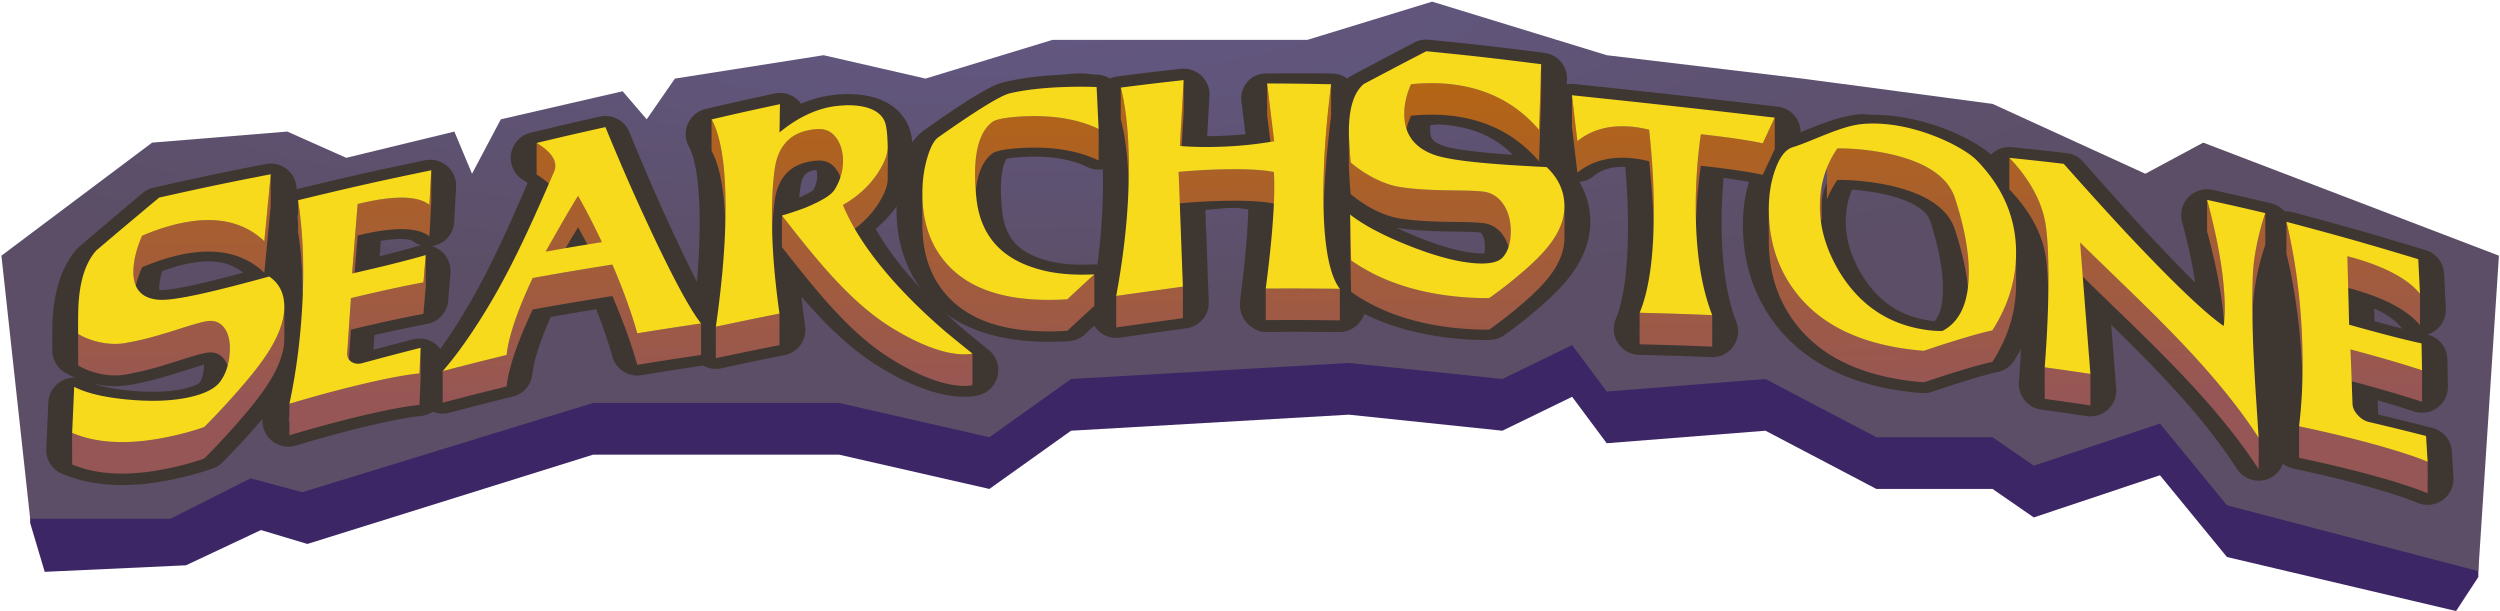 <svg width="1186" height="290" viewBox="0 0 1186 290" xmlns="http://www.w3.org/2000/svg"><title>searchstone</title><defs><radialGradient cx="40.855%" cy="0%" fx="40.855%" fy="0%" r="53.142%" id="a"><stop stop-color="#635884" offset="0%"/><stop stop-color="#5B4E66" offset="100%"/></radialGradient><linearGradient x1="48.366%" y1="-15.293%" x2="50.583%" y2="77.867%" id="b"><stop stop-color="#BD6901" offset="0%"/><stop stop-color="#965656" offset="100%"/></linearGradient></defs><g fill="none" fill-rule="evenodd"><path fill="#3D2666" d="M136.281 86.951l-64.126 5.252-57.842 53.625v102.287l6.9 23.162 67.005-3.1 35.574-16.721 22.034 6.594 135.49-42.346h116.803l71.245 16.251 38.74-27.627 131.758-7.609 72.855 7.61 33.1-16.092 16.408 22.031 75.306-5.94 52.63 27.627h55.104l19.56 13.51 59.852-20.01 31.79 38.787 108.689 25.63 10.561-16.141V140.31l-130.512-48.108-27.473 14.757-72.467-33.14-90.251-12.001-92.79-11.095-82.826-25.405-59.177 18.132H499.288L439.056 61.82 390.71 50.724 320.175 61.82 306.79 81.143l-11.41-13.316-57.796 13.316-13.66 25.817-8.374-20.009-51.3 12.456z"/><path fill="url(#a)" d="M136.281 62.413l-64.126 5.252L.672 121.29l13.64 124.802h66.539l38.03-19.174 24.49 6.594 137.945-42.346h116.803l71.245 16.252 38.74-27.627 131.758-7.61 72.855 7.61 33.1-16.092 16.408 22.031 75.306-5.94 52.63 27.628h55.104l19.56 13.509 59.852-20.01 31.79 38.787 119.25 31.252 9.767-149.666-140.279-53.625-27.473 14.757-72.467-33.14-90.251-12-92.79-11.096L679.399.781 620.22 18.913H499.288l-60.232 18.368-48.346-11.095-70.535 11.095-13.386 19.324-11.41-13.316-57.796 13.316-13.66 25.817-8.374-20.009-51.3 12.456z"/><g fill="#3E3731"><path d="M54.613 183.2c2.21 0 4.39-.172 6.48-.514 10.211-1.66 19.924-4.76 27.728-7.25 2.89-.923 5.673-1.811 7.969-2.452.002.336-.005.71-.027 1.124-.17 3.192-.894 5.725-2.156 7.528-.217.19-1.543 1.25-5.511 2.322-4.673 1.26-10.253 1.901-16.58 1.901-2.953 0-6.116-.14-9.406-.417-9.145-.765-15.039-2.115-18.799-3.423 3.419.768 6.92 1.18 10.302 1.18m22.369-54.586a87.422 87.422 0 0 1 7.082-2.327c5.408-1.511 10.38-2.277 14.779-2.277 6.684.003 12.114 1.76 16.529 5.364-12.954 3.477-31.733 8.23-38.65 8.23a8.03 8.03 0 0 1-.501-.012 7.856 7.856 0 0 1-.639-.066c-.042-.41-.064-.994-.017-1.787.125-2.164.6-4.549 1.417-7.125m51.464-51.04c-.786 0-1.577.074-2.36.23-21.5 4.207-31.958 6.413-53.293 11.245a12.28 12.28 0 0 0-5.182 2.569 3383.253 3383.253 0 0 0-29.942 25.367c-.437.373-.847.778-1.226 1.207-6.736 7.636-10.591 18.723-11.453 32.95-.192 3.153-.25 8.112-.182 15.162a12.263 12.263 0 0 0 5.906 10.37 40.83 40.83 0 0 0 4.887 2.517 12.287 12.287 0 0 0-6.542 1.637 12.271 12.271 0 0 0-6.124 10.08l-.978 22.005a12.269 12.269 0 0 0 7.443 11.83c8.374 3.57 17.959 5.383 28.494 5.383 10.184 0 21.617-1.702 33.984-5.062a133.46 133.46 0 0 0 9.047-2.802 12.267 12.267 0 0 0 4.705-2.979 394.675 394.675 0 0 0 10.223-10.757c7.826-8.623 13.56-15.471 17.551-20.965 8.708-11.82 13.207-22.43 13.703-32.373.55-10.976-3.627-20.224-11.778-26.133a12.247 12.247 0 0 0 2.274-6.024l3.065-32.022a12.26 12.26 0 0 0-3.978-10.257 12.28 12.28 0 0 0-8.244-3.177m0 12.269c-1.225 12.806-1.837 19.21-3.065 32.02-6.969-6.717-15.817-10.12-26.536-10.123-5.53 0-11.559.906-18.086 2.731-4.317 1.208-8.772 2.8-13.36 4.783-2.445 5.678-3.813 10.944-4.093 15.775-.533 9.224 3.576 14.232 12.092 14.801.41.03.852.042 1.324.042 8.091 0 25.136-4.027 51.022-11.152 5.078 3.491 7.453 8.784 7.102 15.854-.371 7.407-4.158 15.979-11.38 25.779-3.745 5.155-9.305 11.773-16.684 19.905a382.047 382.047 0 0 1-9.904 10.421 122.06 122.06 0 0 1-8.222 2.545c-11.308 3.072-21.566 4.633-30.762 4.633-8.875 0-16.765-1.453-23.67-4.4l.977-22.006c6.176 3.205 15.127 5.232 26.885 6.218 3.634.305 7.111.46 10.43.46 7.4 0 14.001-.766 19.782-2.327 5.94-1.605 10.041-3.9 12.21-6.907 2.72-3.782 4.219-8.527 4.516-14.142.243-4.605-.51-8.34-2.284-11.032-1.648-2.495-4.015-3.781-6.94-3.781-.692 0-1.417.074-2.17.218-8.257 1.593-23.077 7.909-38.51 10.42a27.967 27.967 0 0 1-4.507.352c-6.665 0-13.273-2.164-17.529-4.745-.064-6.716-.01-11.484.162-14.3.695-11.482 3.5-20.016 8.409-25.582a3443.277 3443.277 0 0 1 29.851-25.29c21.107-4.778 31.696-7.014 52.94-11.17"/><path d="M180.658 114.275c3.54-.594 6.65-.893 9.297-.893 4.275 0 5.638.797 5.653.805a12.155 12.155 0 0 0 4.29 2.223c-.636.08-1.27.213-1.893.397-4.98 1.463-10.845 3.023-17.924 4.766l.577-7.298zM204.1 75.787c-.835 0-1.675.084-2.507.258-25.667 5.347-38.155 8.174-63.627 14.392a12.268 12.268 0 0 0-9.217 13.805c2.13 13.687 2.792 29.128 1.972 45.89-.808 16.453-2.807 32.245-5.945 46.939a12.27 12.27 0 0 0 12.01 14.828c1.182 0 2.373-.17 3.535-.518 14.746-4.432 28.373-8.034 40.506-10.708 10.27-2.265 15.86-3.04 18.74-3.293a12.273 12.273 0 0 0 11.198-11.697l.216-5.065.31-7.202a12.272 12.272 0 0 0-12.27-12.794c-1.021 0-2.05.128-3.062.388a1598.434 1598.434 0 0 0-18.813 4.932l.467-6.952c9.184-2.142 17.558-3.916 24.986-5.292a12.271 12.271 0 0 0 9.995-11.03l1.105-13.057a12.262 12.262 0 0 0-4.47-10.536 12.306 12.306 0 0 0-4.42-2.302 12.42 12.42 0 0 0 3.456-.974c4.206-1.875 6.964-5.982 7.21-10.58l.886-16.507c.204-3.801-1.37-7.484-4.263-9.965a12.277 12.277 0 0 0-7.998-2.96zm0 12.27c-.354 6.6-.53 9.903-.887 16.506-2.838-2.284-7.261-3.45-13.258-3.45-5.577 0-12.517 1.006-20.814 3.057-1.049 13.285-1.575 19.928-2.626 33.215 14.106-3.222 25.768-6.11 34.95-8.807l-1.105 13.057c-9.275 1.717-20.746 4.186-34.392 7.523l-1.773 26.363c-.084 1.794.606 3.163 2.065 4.106a5.52 5.52 0 0 0 3.062.895c.651 0 1.336-.1 2.056-.304a1650.194 1650.194 0 0 1 27.643-7.327c-.208 4.908-.314 7.361-.525 12.266-4.543.398-11.318 1.551-20.316 3.534-11.954 2.638-25.758 6.242-41.396 10.939 3.296-15.437 5.359-31.732 6.201-48.897.87-17.726.157-33.854-2.105-48.378 25.213-6.154 37.86-9.016 63.22-14.299z"/><path d="M287.221 55.03c-.89 0-1.792.099-2.69.3-13.23 2.964-19.676 4.468-32.856 7.658a12.274 12.274 0 0 0-9.238 10.016 12.262 12.262 0 0 0 5.714 12.367c.911.56 1.606 1.046 2.132 1.448-9.97 23.127-20.429 46.853-34.522 68.583-5.145 8.034-10.194 14.924-15.046 20.539a12.258 12.258 0 0 0-1.123 14.516 12.28 12.28 0 0 0 13.549 5.364c12.096-3.19 18.012-4.701 30.143-7.697a12.273 12.273 0 0 0 9.26-10.606c.49-4.566 2.44-12.862 8.694-27.143a1411.947 1411.947 0 0 1 21.617-3.7c3.104 7.903 5.67 15.446 7.657 22.515a12.281 12.281 0 0 0 11.812 8.957c.658 0 1.326-.054 1.997-.165 12.067-1.975 17.97-2.895 30.072-4.682a12.268 12.268 0 0 0 7.846-19.738c-2.917-3.693-10.24-15.228-26.517-51.014-5.331-11.658-11.095-25.065-17.136-39.876a12.282 12.282 0 0 0-11.365-7.642m-28.375 71.805c10.67-1.891 16.011-2.8 26.7-4.537-3.877-8.266-7.646-15.647-11.313-22.142-2.45 3.862-7.566 12.732-15.387 26.68m28.37-59.534c6.17 15.125 11.952 28.57 17.328 40.323 12.92 28.402 22.34 46.305 28.056 53.539-12.116 1.789-18.17 2.73-30.266 4.711-2.876-10.24-6.822-21.203-11.824-32.863-15.137 2.42-22.698 3.705-37.796 6.429-7.288 15.608-11.426 27.887-12.377 36.772-12.143 3-18.211 4.55-30.33 7.747 5.245-6.071 10.601-13.366 16.058-21.886 15.151-23.36 26.148-48.69 37.118-74.165.14-.58.226-1.208.25-1.882.133-3.698-2.829-7.418-8.865-11.116 13.047-3.158 19.577-4.68 32.649-7.61"/><path d="M379.136 93.745a87.84 87.84 0 0 1 .621-5.151c.916-5.995 3.254-7.457 7.497-7.98.3.84.44 1.89.413 3.134-.047 2.21-.656 4.326-1.86 6.45-.616.472-2.416 1.682-6.671 3.547m-9.113-49.663c-.862 0-1.732.091-2.591.278-13.138 2.834-19.547 4.272-32.658 7.327a12.28 12.28 0 0 0-8.433 6.97 12.261 12.261 0 0 0 .481 10.923c2.198 3.965 5.766 14.948 4.975 43.957-.378 13.915-1.846 29.88-4.361 47.453a12.268 12.268 0 0 0 12.153 14.007c.865 0 1.734-.091 2.596-.278 12.052-2.603 17.944-3.828 30.013-6.242 6.383-1.276 10.66-7.305 9.75-13.746-.678-4.8-1.258-9.484-1.74-14.043 10.553 12.318 22.26 24.091 35.736 32.574 15.535 9.778 29.903 14.948 41.548 14.948.884 0 1.766-.032 2.62-.09 1.732-.12 3.23-.366 4.583-.751a12.274 12.274 0 0 0 8.658-9.342 12.26 12.26 0 0 0-4.3-11.99c-4.24-3.432-8.454-6.89-12.524-10.276-9.466-8.203-17.835-16.482-24.87-24.611-6.803-7.864-12.228-15.42-16.208-22.56 4.587-3.853 8.457-8.242 11.566-13.13 4.403-6.925 6.495-13.11 6.395-18.907-.165-9.314-1.137-14.744-3.343-18.626-3.35-6.125-10.913-13.288-27.955-13.288h-.15c-.098 0-.197-.02-.295-.017-1.805.047-3.671.16-5.547.354-5.43.56-10.813 1.972-16.12 4.232a12.29 12.29 0 0 0-9.98-5.126m0 12.27c-.132 5.43-.198 8.143-.333 13.574 9.13-7.536 18.351-11.771 27.695-12.735 1.596-.167 3.133-.283 4.607-.283h.123c9.005 0 14.754 2.351 17.234 7.003 1.073 1.797 1.667 6.08 1.785 12.866.059 3.337-1.47 7.376-4.48 12.107-3.955 6.22-9.537 11.478-16.776 15.665 4.454 10.911 11.937 22.422 22.496 34.63 7.522 8.691 16.257 17.319 26.207 25.934 4.178 3.477 8.426 6.961 12.745 10.458-.503.145-1.193.25-2.062.309-.575.042-1.164.061-1.77.061-8.878 0-21.07-4.289-35.004-13.061-20.21-12.723-36.64-34.265-51.558-53.282 4.214-1.27 7.937-2.53 11.171-3.78 7.709-3.196 12.33-6.07 13.865-8.682 2.554-4.172 3.878-8.542 3.976-13.128.083-3.916-.707-7.322-2.365-10.218-1.658-2.898-3.83-4.654-6.517-5.26-.649-.197-1.476-.293-2.476-.293-.685 0-1.456.045-2.306.138-10.7 1.168-16.978 7.38-18.66 18.364-.762 4.969-1.189 10.855-1.356 17.569-.383 15.334.78 32.709 3.526 52.14-12.084 2.415-18.125 3.671-30.2 6.28 2.6-18.158 4.089-34.442 4.482-48.858.668-24.469-1.513-41.223-6.508-50.233 12.979-3.026 19.469-4.483 32.46-7.286"/><path d="M512.549 34.824h-.003c-3.627 0-7.333.55-11.014.726-9.643.461-18.422 1.81-25.39 3.467-2.686.638-8.97 2.25-38.232 23.134-.044.03-.086.118-.128.15-4.132 3.03-7.128 7.94-9.427 15.39-1.9 6.154-2.922 12.838-3.043 19.841-.316 18.58 5.292 33.868 16.675 45.42 12.55 12.742 31.214 19.206 55.469 19.206 3.099 0 6.345-.103 9.648-.31a12.292 12.292 0 0 0 7.608-3.273c5.12-4.772 7.679-7.15 12.79-11.888a12.263 12.263 0 0 0 2.96-13.756 12.284 12.284 0 0 0-11.922-7.49 105.2 105.2 0 0 1-5.12.13c-6.657 0-12.48-.716-17.302-2.13-13.345-3.773-19.52-10.914-20.758-23.909-.388-3.972-.56-7.55-.516-10.661.11-7.828 1.542-11.904 2.689-13.543 1.144-.238 3.48-.606 7.745-.849 1.871-.105 3.72-.16 5.496-.16 9.877 0 18.312 1.657 25.073 4.92a12.282 12.282 0 0 0 12.114-.81 12.262 12.262 0 0 0 5.493-10.818l-.95-20.035c-.302-6.37-5.435-11.908-11.812-12.141-2.687-.101-5.427-.611-8.143-.611m-.003 13.191c2.586 0 5.15.047 7.694.14.378 8.016.567 12.024.95 20.04-8.418-4.066-18.555-6.144-30.416-6.144-2.016 0-4.079.059-6.193.179-7.53.43-12.166 1.347-13.907 2.682-5.233 4.017-7.94 11.957-8.109 23.782-.051 3.575.138 7.575.573 12.001 1.718 18.058 11.544 29.438 29.524 34.52 6.012 1.762 12.934 2.626 20.758 2.626 1.86 0 3.767-.05 5.727-.148-5.118 4.749-7.681 7.131-12.811 11.911-3.055.192-6.017.29-8.88.29-20.736 0-36.384-5.05-46.72-15.54-9.044-9.182-13.405-21.42-13.148-36.598.101-5.914.948-11.396 2.5-16.419 1.442-4.672 3.087-7.714 4.958-9.086 18.578-13.26 29.928-20.114 33.938-21.068 5.749-1.367 13.516-2.459 23.133-2.918 3.516-.166 6.991-.25 10.43-.25"/><path d="M561.511 32.584a12.2 12.2 0 0 0-1.368.076c-12.057 1.35-17.946 2.054-29.994 3.592a12.268 12.268 0 0 0-8.604 5.281 12.244 12.244 0 0 0-1.734 9.938c2.372 9.246 3.526 21.775 3.43 37.24-.11 17.56-2.057 36.773-5.785 57.11a12.265 12.265 0 0 0 3.234 10.723 12.293 12.293 0 0 0 10.601 3.63c9.25-1.338 16.805-2.388 22.661-3.203 3.637-.505 6.626-.92 8.969-1.259 6.215-.895 10.753-6.333 10.517-12.602-.66-17.623-1.053-28.712-1.603-43.552 4.496-.24 8.845-.935 13.008-.935h.874c2.463 0 4.604.589 6.463.662-.268 10.834-1.574 25.566-3.9 43.349-.459 3.511.624 7.562 2.972 10.217 2.33 2.64 5.682 4.662 9.204 4.662h.069c4.87 0 8.892-.105 12.656-.105 6.677 0 12.718.105 22.29.105h.158c4.626 0 8.865-2.91 10.955-7.042 2.116-4.179 1.667-9.351-1.157-13.088-1.23-1.63-5.253-9.17-5.358-36.893-.057-14.52 1.151-32.09 3.59-52.145a12.304 12.304 0 0 0-2.917-9.54c-2.274-2.621-5.553-3.846-9.023-3.917-12.28-.248-18.275-.064-30.551-.064h-.052c-3.504 0-6.844 1.176-9.174 3.794-2.343 2.63-3.44 5.977-3.016 9.474.771 6.343 1.322 10.787 1.906 15.579-5.557.577-11.24.856-16.993.913-.384.005-.764-.015-1.145-.012l1.076-19.02a12.275 12.275 0 0 0-3.821-9.606 12.288 12.288 0 0 0-8.438-3.362m0 12.269c-.71 12.593-1.066 18.89-1.78 31.484 3.948.324 8.096.484 12.438.484.594 0 1.19-.003 1.792-.01 10.486-.103 20.663-1.009 30.522-2.734-1.35-11.051-2.026-16.575-3.367-27.624 12.141.051 18.212.127 30.353.373-2.503 20.585-3.738 38.465-3.679 53.635.086 22.645 2.692 37.351 7.839 44.16-9.172-.118-15.356-.17-22.448-.17-3.786 0-7.828.016-12.725.043 2.726-20.845 4.069-37.124 4.054-48.836-.005-2.674-.071-5.506-.194-7.403-4.187-.885-10.387-1.901-18.6-1.901h-.925c-7.937 0-16.49.996-25.662 1.828.81 21.937 1.218 33.177 2.04 55.114-6.114.881-16.656 2.434-31.636 4.599 3.887-21.206 5.871-40.878 5.987-59.173.103-16.62-1.176-30.047-3.816-40.333 11.925-1.522 17.885-2.201 29.807-3.536"/><path d="M702.985 120.249c-.506 0-1.034-.017-1.587-.047-7.15-.402-16.463-2.853-27.68-7.282-4.045-1.595-7.74-3.198-11.08-4.8 9.835 1.49 19.68 1.624 27.604 1.735 4.764.064 9.266.127 11.989.486.142.017.378.049.882.868.844 1.372 1.286 3.274 1.32 5.651.02 1.563-.117 2.643-.274 3.355-.327.02-.717.034-1.174.034m-24.35-60.888h.336c1.176 0 2.357-.368 3.511-.312 14.533.69 26.104 5.273 35.227 14.39-12.877-.857-27.921-2.33-33.47-4.435-4.821-1.83-5.752-3.74-5.78-7.263-.007-.89.052-2.38.175-2.38m-1.994-40.58c-1.972 0-3.922.475-5.682 1.393a2653.164 2653.164 0 0 0-29.744 15.714c-.734.393-1.429.861-2.07 1.396-7.824 6.525-11.588 17.17-11.51 32.547.017 3.139.297 8.144.855 15.302a12.27 12.27 0 0 0 4.216 8.328 69.742 69.742 0 0 0 4.762 3.747 12.266 12.266 0 0 0-9.25 12.163l.486 21.93a12.261 12.261 0 0 0 5.193 9.749c16.918 11.932 38.292 18.683 63.532 20.064a123.077 123.077 0 0 0 9.35.16 12.272 12.272 0 0 0 6.874-2.29c3.64-2.6 7.06-5.187 10.167-7.687 7.787-6.314 13.492-11.548 17.475-16.03 8.87-9.777 13.322-20.124 13.148-30.668-.167-10.294-4.42-19.66-12.299-27.087a12.294 12.294 0 0 0-2.143-1.62 12.267 12.267 0 0 0 2.389-6.888l1-31.366c.2-6.319-4.436-11.754-10.71-12.559-22.013-2.822-32.774-4.046-54.823-6.237a11.86 11.86 0 0 0-1.216-.062m0 12.27c21.797 2.166 32.693 3.405 54.477 6.197-.398 12.547-.599 18.818-1.002 31.365-11.672-13.773-27.33-21.28-47.05-22.214a86.935 86.935 0 0 0-4.094-.096 93.87 93.87 0 0 0-9.583.5c-2.175 4.933-3.246 9.8-3.207 14.596.074 9.147 4.688 15.559 13.698 18.977 7.839 2.974 25.91 4.665 53.839 6.058 5.515 5.202 8.332 11.334 8.447 18.367.12 7.366-3.219 14.789-10.048 22.317-3.539 3.98-8.865 8.839-16 14.625a214.102 214.102 0 0 1-9.608 7.265 111.216 111.216 0 0 1-8.408-.142c-22.804-1.249-41.878-7.084-57.122-17.837l-.49-21.929c6.737 5.3 16.304 10.333 28.715 15.23 12.414 4.903 22.922 7.64 31.504 8.123.794.044 1.552.066 2.277.066 4.855 0 8.207-.999 9.987-3.018 2.574-2.915 3.814-7.227 3.738-12.806-.062-4.574-1.098-8.594-3.134-11.906-2.347-3.818-5.68-6.078-9.744-6.613-8.477-1.114-24.329.13-39.605-2.223-8.873-1.367-17.772-6.834-23.496-11.774-.53-6.814-.804-11.618-.818-14.41-.06-11.376 2.31-19.074 7.1-23.064A2637.04 2637.04 0 0 1 676.64 31.05"/><path d="M745.728 39.811a12.291 12.291 0 0 0-8.737 3.65 12.258 12.258 0 0 0-3.455 10.052l2.586 21.952a12.269 12.269 0 0 0 7.603 9.94 12.278 12.278 0 0 0 12.377-1.892c3.565-2.922 7.985-4.343 13.508-4.343.467 0 .946.012 1.432.032.646 7.592 1.041 14.833 1.183 21.618.49 23.208-1.434 40.215-5.716 50.553a12.272 12.272 0 0 0 11.053 16.958c13.754.328 20.465.547 34.195 1.123a12.285 12.285 0 0 0 10.498-5.116 12.27 12.27 0 0 0 1.466-11.58c-4.204-10.828-6.534-24.902-6.927-41.836-.206-8.897.086-17.778.867-26.533 9.454 1.279 13.982 2.218 15.74 2.633a12.283 12.283 0 0 0 13.953-6.76l5.723-12.291a12.261 12.261 0 0 0-.41-11.15 12.288 12.288 0 0 0-9.28-6.206 7254.262 7254.262 0 0 0-96.38-10.737 12.447 12.447 0 0 0-1.279-.067m0 12.27c32.106 3.356 64.16 6.929 96.215 10.72-2.284 4.907-3.429 7.364-5.72 12.281-5.174-1.222-14.943-2.753-29.33-4.38-1.896 13.265-2.692 26.768-2.373 40.505.428 18.425 3.001 33.749 7.753 45.988-13.754-.576-20.64-.802-34.42-1.128 4.971-12.002 7.176-30.491 6.648-55.505-.208-9.935-.925-20.592-2.146-31.97a51.048 51.048 0 0 0-8.14-1.465 48.733 48.733 0 0 0-4.605-.226c-8.42 0-15.517 2.39-21.296 7.126-1.036-8.78-1.552-13.17-2.586-21.947"/><path d="M883.093 130.084c-4.777-8.107-7.21-15.837-7.441-23.623-.182-6.1.808-11.545 3.008-16.484 2.981.206 6.007.55 9.047 1.028 15.974 2.518 25.932 7.496 28.044 14.019 3.612 11.164 5.604 21.043 5.913 29.364.236 6.318-.324 14.121-3.904 17.971a49 49 0 0 1-3.62-.485c-13.383-2.253-23.538-9.381-31.047-21.79m5.542-75.63h-.002c-2.26 0-4.501-.452-6.663-.238-8.346.822-17.354 4.242-25.303 7.508-3.703 1.521-7.205 2.817-9.916 3.661-7.095 2.174-12.507 8.152-16.046 17.886-2.8 7.697-4.088 16.352-3.833 25.791.479 17.707 6.039 33.261 16.524 46.264 12.672 15.712 31.57 25.696 56.177 29.696 3.9.633 7.964 1.119 12.08 1.45a12.315 12.315 0 0 0 4.906-.604c21.06-7.081 28.65-8.88 30.937-9.324 3.3-.64 6.196-2.606 8.005-5.438 9.376-14.668 13.799-30.468 13.14-46.963-.731-18.41-8.113-34.458-21.938-48.8-8.549-8.964-33.523-20.89-58.068-20.89m31.794 110.31c.364 0 .722-.005 1.073-.017 8.895-4.682 13.025-14.924 12.433-30.814-.35-9.403-2.507-20.34-6.502-32.685-3.662-11.312-16.272-19.434-37.813-22.83-5.97-.942-11.81-1.88-17.526-1.88h-.43c-5.845 9.816-8.612 18.75-8.286 29.819.293 9.835 3.343 19.903 9.17 29.78 9.44 15.635 22.656 24.875 39.551 27.72 3.112.522 5.89.907 8.33.907m-31.796-99.16c21.264 0 43.188 11.36 49.227 17.692 11.723 12.161 17.904 25.998 18.513 41.337.558 13.996-3.16 27.261-11.22 39.869-4.97.964-15.768 4.107-32.51 9.739-3.817-.31-7.518-.756-11.1-1.337-21.377-3.475-37.688-11.779-48.587-25.292-8.82-10.939-13.405-23.941-13.81-38.914-.214-7.933.82-15.037 3.101-21.306 2.161-5.95 4.88-9.428 8.15-10.431 9.21-2.861 22.686-10.1 32.78-11.094 1.804-.179 3.629-.262 5.456-.262"/><path d="M953.227 69.75c-4.641 0-8.936 2.63-11.016 6.859a12.262 12.262 0 0 0 2.117 13.859c8.472 8.914 13.256 17.971 14.213 26.923.374 3.491.604 6.512.73 9.508.614 14.853.108 33.124-1.503 54.307-.494 6.463 4.13 12.195 10.557 13.084 8.663 1.2 12.892 1.81 21.534 3.111.609.09 1.22.135 1.83.135a12.265 12.265 0 0 0 12.24-13.223c-.942-12.044-1.66-21.201-2.361-30.236 21.863 21.387 43.696 43.619 59.614 68.33a12.281 12.281 0 0 0 22.58-7.407c-.218-3.458-.444-6.923-.67-10.39-1.412-21.691-2.873-44.121-2.073-65.7.197-5.337 1.154-11.481 2.846-18.258a114.18 114.18 0 0 1 2.446-8.324 12.27 12.27 0 0 0-8.801-15.841c-11.156-2.65-16.613-3.902-27.808-6.385a12.286 12.286 0 0 0-11.54 3.504 12.262 12.262 0 0 0-2.971 11.678c2.826 10.445 4.914 20.084 6.242 28.82-6.802-6.722-14.815-15.025-24.002-24.882-8.727-9.47-18.287-20.109-29.183-32.476a12.29 12.29 0 0 0-7.79-4.08 1572.741 1572.741 0 0 0-25.971-2.852 12.814 12.814 0 0 0-1.26-.064m.005 12.27a1529.04 1529.04 0 0 1 25.8 2.831c10.623 12.06 20.429 22.982 29.414 32.733 21.62 23.194 37.14 38.28 46.46 44.794.525-3.86.653-8.424.387-13.702-.668-13.24-3.428-28.785-8.25-46.595a1534.624 1534.624 0 0 1 27.628 6.344 126.306 126.306 0 0 0-2.72 9.258c-1.867 7.491-2.967 14.447-3.203 20.773-.95 25.647 1.15 51.616 2.758 77.312-22.494-34.918-55.538-64.334-84.717-93.318 1.952 25.125 2.932 37.688 4.897 62.817a1561.71 1561.71 0 0 0-21.677-3.128c1.665-21.846 2.164-40.426 1.53-55.748-.16-3.8-.464-7.27-.79-10.303-1.216-11.366-6.928-22.928-17.517-34.069"/><path d="M1126.468 152.393l-.147-6.046c7.183 3.276 10.604 6.372 12.185 8.32.361.445.749.86 1.16 1.24a716.443 716.443 0 0 1-13.198-3.514m-41.793-52.096c-3.158 0-6.24 1.217-8.56 3.474a12.258 12.258 0 0 0-3.387 11.634c3.651 15.338 5.967 31.685 6.888 48.584.891 16.424.508 31.505-1.142 44.831-.78 6.326 3.413 12.195 9.653 13.51 14.577 3.07 28.032 6.398 39.994 9.887 10.179 2.969 15.807 5.077 18.734 6.323a12.29 12.29 0 0 0 11.886-1.264 12.275 12.275 0 0 0 5.179-10.767l-.368-6.07-.379-6.253a12.274 12.274 0 0 0-9.223-11.15c-10.417-2.65-15.773-3.975-25.736-6.357l-.248-6.792a535.428 535.428 0 0 1 17.227 5.297 12.279 12.279 0 0 0 11.124-1.793 12.26 12.26 0 0 0 4.978-10.1l-.05-2.62-.198-10.218a12.268 12.268 0 0 0-9.592-11.734 12.267 12.267 0 0 0 8.845-12.399l-.145-2.896-.68-13.594a12.268 12.268 0 0 0-8.683-11.123c-25.176-7.665-37.528-11.196-62.945-17.993a12.303 12.303 0 0 0-3.172-.417m-.003 12.269c25.107 6.716 37.62 10.29 62.54 17.878l.827 16.49c-5.965-7.338-17.408-13.418-34.424-17.92.322 13.1.481 19.65.8 32.747 13.966 3.96 25.41 6.984 34.356 8.93.1 5.133.15 7.7.248 12.835-9.14-2.996-20.444-6.355-33.933-9.96.38 10.461.572 15.692.953 26.153.1 1.801.943 3.558 2.52 5.28 1.573 1.718 3.322 2.803 5.24 3.24a1538.53 1538.53 0 0 1 27.118 6.688c.3 4.93.447 7.394.747 12.323-4.526-1.923-11.223-4.22-20.103-6.809-11.802-3.445-25.424-6.856-40.9-10.114 1.752-14.149 2.15-29.814 1.214-47.003-.965-17.75-3.374-34.676-7.203-50.758"/></g><path d="M945.149 171.706c2.703-4.193 4.918-8.457 6.646-12.8a65.257 65.257 0 0 0 3.577-12.37v-.005a64.506 64.506 0 0 0 1.058-11.7v-14.95c0 3.96-.352 7.862-1.059 11.705v.004a65.257 65.257 0 0 1-3.577 12.364v.003c-1.728 4.34-3.943 8.607-6.646 12.8-4.974.964-15.759 4.078-32.51 9.665v14.953c16.752-5.59 27.538-8.7 32.51-9.668v-.001zM806.883 78.617c14.388 1.622 24.157 3.134 29.35 4.339V68.005c-5.193-1.205-14.962-2.719-29.35-4.34v.001a243.537 243.537 0 0 0-2.43 34.48v14.95c0-11.667.814-23.17 2.43-34.479zM866.69 94.58a46.122 46.122 0 0 1 4.717-8.863v-14.95a46.175 46.175 0 0 0-4.718 8.862v.003l.001-.003V94.58zm0 .001v-14.95 14.95zm-262.365 1.987c-4.172-.86-10.311-1.34-18.46-1.34-.355 0-.714.002-1.077.005-7.935.02-16.488.437-25.66 1.27V81.55l.597-.053V69.253c.729-12.492 1.083-18.74 1.79-31.256v14.95c-.654 11.574-1.006 17.788-1.631 28.536 8.886-.787 17.188-1.182 24.904-1.204.363-.002.722-.002 1.078-.002 8.148 0 14.287.478 18.46 1.34v.004c.11 1.884.176 4.162.176 6.813v14.95c0-2.65-.066-4.93-.177-6.816zM367.778 93.59c.344-1.872.83-3.596 1.458-5.174V73.466c-.629 1.578-1.115 3.305-1.46 5.18v.004c-.055.305-.106.615-.155.927-.752 4.932-1.194 10.785-1.348 17.45-.052 1.928-.077 3.888-.077 5.88v14.954c0-1.995.025-3.955.077-5.884.154-6.662.596-12.514 1.348-17.446.049-.317.1-.626.157-.935v-.005zm2.062-21.508l.19-7.715V49.417l-.332 13.481v9.487c-.162.352-.316.712-.462 1.08v14.953a20.415 20.415 0 0 1 2.08-3.958V69.51c-.546.8-1.038 1.658-1.476 2.573zm21.23-10.588v14.95c2.674.616 4.862 2.346 6.52 5.24 1.554 2.728 2.35 5.91 2.35 9.547v-14.95c0-3.637-.796-6.82-2.35-9.548-1.658-2.893-3.846-4.626-6.52-5.24-.65-.18-1.471-.277-2.463-.277-.693 0-1.471.047-2.333.145-6.773.724-11.775 3.465-14.958 8.147v14.953c3.183-4.682 8.185-7.425 14.958-8.146.862-.101 1.64-.148 2.333-.148.992 0 1.812.098 2.463.278V61.495zm29.847 25.57c.142-.769.213-1.506.213-2.214v-14.95c0 .706-.071 1.447-.214 2.218v.002c-.204 1.113-.557 2.29-1.05 3.532v14.951c.494-1.244.847-2.422 1.051-3.536v-.002zm44.257-21.463c.604-1.513 1.31-2.868 2.121-4.062.977-1.439 2.105-2.644 3.384-3.618 1.746-1.337 6.365-2.235 13.902-2.675 2.097-.115 4.142-.174 6.139-.174 11.888 0 22.04 2.059 30.46 6.093v14.95c-8.42-4.033-18.572-6.092-30.46-6.092-1.997 0-4.042.059-6.14.177-7.536.436-12.155 1.337-13.901 2.672-1.28.974-2.406 2.18-3.383 3.616-.81 1.195-1.518 2.55-2.121 4.063-.732 1.843-1.312 3.919-1.737 6.233V71.834c.425-2.313 1.004-4.391 1.736-6.231zM240.339 183.343c.126-1.159.305-2.377.54-3.654v-.006c1.01-5.476 3.028-12.016 6.052-19.614 1.635-4.106 3.563-8.52 5.785-13.24v-14.951c-2.222 4.72-4.15 9.135-5.786 13.24-3.025 7.6-5.043 14.141-6.052 19.62v.007a49.215 49.215 0 0 0-.54 3.65c-12.155 2.96-18.21 4.516-30.322 7.674v14.95c12.112-3.155 18.167-4.713 30.323-7.672v-.004zm45.197-57.048v-11.427c-3.867-8.198-7.647-15.517-11.293-21.963v14.953c3.154 5.573 6.407 11.804 9.731 18.688a1527.083 1527.083 0 0 0-22.907 3.851c6.577-11.598 10.963-19.1 13.176-22.541v-14.95c-2.454 3.812-7.581 12.624-15.405 26.478v11.405c-1.913.338-3.939.698-6.122 1.088v14.953c15.095-2.697 22.654-3.968 37.793-6.38V125.5c-1.751.278-3.4.542-4.973.795zM167.03 141.3v-11.55c1.038-13.192 1.569-19.769 2.63-32.963v-.003c8.29-2.037 15.222-3.038 20.797-3.038 5.997 0 10.42 1.16 13.26 3.433v14.95c-2.84-2.272-7.263-3.43-13.26-3.43-5.575 0-12.507.999-20.797 3.038-.964 11.986-1.49 18.51-2.357 29.497 13.296-3.21 24.49-5.599 33.564-7.275v14.951c-9.26 1.71-20.731 4.167-34.39 7.477v-14.954l.553-.133zm-70.15 61.29c3.536-3.574 6.85-7.016 9.9-10.346 7.383-8.068 12.952-14.644 16.687-19.75a98.802 98.802 0 0 0 2.406-3.381c2.886-4.247 5.073-8.244 6.571-12.003.935-2.345 1.598-4.593 1.996-6.75v-.005a26.376 26.376 0 0 0 .444-4.778v14.951c0 .44-.012.886-.034 1.337a26.322 26.322 0 0 1-.41 3.435v.005c-.397 2.159-1.06 4.412-1.996 6.757-1.498 3.758-3.685 7.757-6.57 12.002a98.86 98.86 0 0 1-2.407 3.383c-3.735 5.106-9.304 11.682-16.686 19.748-3.05 3.332-6.365 6.772-9.9 10.344a126.254 126.254 0 0 1-8.222 2.546c-11.309 3.042-21.564 4.59-30.758 4.59-8.88 0-16.772-1.442-23.678-4.372v-14.951c6.906 2.927 14.798 4.37 23.678 4.37 9.194 0 19.45-1.546 30.758-4.59 2.784-.766 5.524-1.6 8.22-2.543zm31.56-119.922v14.95c-1.215 12.694-1.834 19.05-3.05 31.763V114.43c1.216-12.713 1.835-19.071 3.05-31.762zm-3.05 31.761v14.951c-6.968-6.65-15.816-10.031-26.538-10.031-5.53 0-11.556.898-18.084 2.711-4.331 1.183-8.774 2.783-13.37 4.734v-14.951c4.596-1.95 9.039-3.55 13.37-4.736 6.528-1.81 12.554-2.711 18.084-2.709 10.722 0 19.57 3.379 26.539 10.031zm-57.993-2.586v14.95c-.265.616-.52 1.225-.759 1.829v-14.954c.239-.603.494-1.212.76-1.825zm-.76 1.825v14.951c-1.309 3.288-2.232 6.424-2.782 9.413V123.08c.55-2.987 1.473-6.122 2.782-9.41zm-2.782 9.411v14.95a37.432 37.432 0 0 0-.548 4.437c-.029.523-.044 1.033-.044 1.529v-14.95c0-.497.015-1.007.044-1.53.089-1.44.27-2.92.548-4.436zm-26.759 35.342v14.951c-.02-1.94-.03-3.72-.03-5.334v-14.951c0 1.612.01 3.39.03 5.334zm71.962 6.874v14.951c0-3.815-.768-6.959-2.32-9.305-1.64-2.475-3.998-3.751-6.91-3.751-.703 0-1.435.073-2.196.22-8.266 1.58-23.074 7.848-38.523 10.326a28.295 28.295 0 0 1-4.53.356c-6.645 0-13.237-2.15-17.482-4.719v-14.95c4.245 2.568 10.837 4.718 17.482 4.718 1.515 0 3.035-.113 4.53-.358 15.45-2.476 30.257-8.746 38.523-10.323.761-.15 1.493-.224 2.195-.224 2.913 0 5.27 1.279 6.91 3.752 1.553 2.348 2.321 5.49 2.321 9.307zm95.544-84.512v14.95l-.884 16.397V97.18l.884-16.396zm-60.755 48.05v14.95c0-12.116-.82-23.406-2.456-33.845V94.99c1.636 10.438 2.456 21.728 2.456 33.845zm58.125-7.828v14.95c-.442 5.198-.663 7.784-1.105 12.957V133.96c.442-5.173.663-7.76 1.105-12.954zm-35.495 20.429v14.95l-1.768 26.173v-14.951l1.768-26.172zm-1.768 26.172v14.95a6.342 6.342 0 0 0-.007.302v-14.953c0-.098.002-.199.007-.3zm34.832-2.609v14.951c-.221 4.868-.332 7.3-.53 12.166v-14.951c.198-4.866.309-7.3.53-12.166zm-.53 12.166v14.95c-4.554.395-11.317 1.536-20.312 3.51-11.957 2.63-25.77 6.202-41.396 10.87v-14.951c15.626-4.67 29.44-8.243 41.396-10.873 8.995-1.973 15.758-3.111 20.311-3.506zm64.428-98.524v14.95c0-3.602-2.961-7.206-8.867-10.808V67.828c5.906 3.605 8.867 7.207 8.867 10.812zm69.151 74.806v14.951c-12.112 1.777-18.167 2.72-30.257 4.67v-14.951c12.09-1.95 18.145-2.893 30.257-4.67zm-30.257 4.67v14.95c-2.873-10.146-6.829-21.041-11.824-32.615V125.5c4.995 11.572 8.951 22.466 11.824 32.615zm161.105-86.282v14.95c-.525 2.87-.817 6.101-.871 9.698-.003.349-.005.702-.005 1.06V82.59c0-.358.002-.712.005-1.06.054-3.595.346-6.827.871-9.695zm-43.573 3.818v14.951c-.746 1.872-1.817 3.892-3.202 6.054-.209.326-.422.65-.64.971v-14.95c.218-.322.431-.646.64-.975 1.385-2.161 2.456-4.178 3.202-6.05zm-3.843 7.024v14.951c-3.912 5.76-9.29 10.647-16.156 14.57V97.246c6.866-3.924 12.244-8.812 16.156-14.569zM344.2 98.348v14.95c0-19.885-2.223-33.793-6.636-41.696V56.65c4.413 7.901 6.636 21.812 6.636 41.697zm174.948 31.798v14.951a3311.266 3311.266 0 0 0-12.819 11.837v-14.95c5.128-4.758 7.691-7.124 12.819-11.838zm-12.819 11.837v14.95c-3.043.19-5.992.285-8.843.285-20.74 0-36.406-5.005-46.742-15.429-8.8-8.858-13.162-20.568-13.162-35.033v-14.95c0 14.462 4.361 26.174 13.162 35.03 10.336 10.426 26.001 15.43 46.742 15.43 2.851 0 5.8-.094 8.843-.283zm-136.541 6.795v14.95c-12.09 2.39-18.123 3.64-30.19 6.226v-14.951c12.067-2.586 18.1-3.835 30.19-6.225zm91.543 18.96v14.95c-.508.156-1.194.266-2.078.33-.567.039-1.151.059-1.748.059-8.865 0-21.072-4.263-35.006-12.969-20.223-12.624-36.644-34.019-51.562-52.89v-14.954c14.918 18.874 31.34 40.266 51.562 52.894 13.934 8.706 26.14 12.968 35.006 12.968.597 0 1.181-.02 1.748-.06.884-.065 1.57-.173 2.078-.328zm143.15-100.72V81.97c-1.348-10.98-2.011-16.46-3.36-27.42V39.596c1.349 10.959 2.012 16.44 3.36 27.421zm-68.95 12.647v14.951c0-15.608-1.284-28.306-3.83-38.117V41.55c2.546 9.807 3.83 22.508 3.83 38.116zm95.936-39.695v14.95c-2.434 19.91-3.672 37.281-3.672 52.07V92.037c0-14.79 1.238-32.157 3.672-52.067zm4.155 97.059v14.95c-9.371-.114-15.619-.164-22.914-.164-3.647 0-7.557.013-12.25.035v-14.954c4.693-.022 8.603-.031 12.25-.031 7.295 0 13.543.046 22.914.164zm-74.46-1.052v14.95c-6.1.88-16.642 2.28-31.626 4.43v-14.954c14.984-2.147 25.527-3.55 31.627-4.426zm108.23-96.03V54.9c-.24.537-.466 1.074-.68 1.61V41.556c.214-.537.44-1.072.68-1.61zm-.68 1.61v14.95a36.315 36.315 0 0 0-1.997 6.854V48.407a36.293 36.293 0 0 1 1.997-6.85zm-1.997 6.851v14.95a31.698 31.698 0 0 0-.528 5.743V54.15c0-1.907.175-3.82.528-5.742zm64.406-17.951v14.95l-.994 31.127V61.583l.994-31.126zm-.994 31.125v14.951c-11.692-13.655-27.34-21.107-47.054-22.05a89.438 89.438 0 0 0-3.988-.088c-3.17 0-6.4.167-9.693.506V39.947a93.312 93.312 0 0 1 13.68-.417c19.715.945 35.363 8.397 47.055 22.052zm-89.4 15.453v14.951c-.53-6.75-.796-11.527-.818-14.29V62.745c.022 2.76.288 7.54.818 14.29zm75.987 32.687v14.95c0-.137 0-.279-.003-.419-.066-4.537-1.105-8.527-3.138-11.815-2.343-3.79-5.68-6.026-9.747-6.554-8.465-1.116-24.311.133-39.605-2.213-8.863-1.36-17.77-6.773-23.494-11.683V77.035c5.724 4.91 14.631 10.326 23.494 11.682 15.294 2.346 31.14 1.097 39.605 2.216 4.067.525 7.404 2.76 9.747 6.554 2.033 3.288 3.072 7.276 3.138 11.813.003.142.003.282.003.422zm-75.744 13.805v14.95c-.177-8.7-.287-13.041-.486-21.742v-14.951c.199 8.7.31 13.042.486 21.743zm101.205-25.668v14.95c0 1.427-.13 2.852-.393 4.28v-14.95c.262-1.431.393-2.857.393-4.28zm-.394 4.28v14.95a26.666 26.666 0 0 1-1.471 5.052v-14.95a26.666 26.666 0 0 0 1.47-5.053zm-1.472 5.051v14.951c-.891 2.236-2.1 4.48-3.63 6.73v-14.95c1.53-2.253 2.739-4.495 3.63-6.73zm-3.63 6.73v14.951c-1.291 1.905-2.814 3.811-4.562 5.728-3.537 3.967-8.863 8.789-16.002 14.533a211.015 211.015 0 0 1-9.614 7.212V141.39a207.446 207.446 0 0 0 9.614-7.212c7.139-5.742 12.465-10.564 16.002-14.531 1.748-1.917 3.27-3.826 4.562-5.728zM706.5 141.391v14.951a120.634 120.634 0 0 1-8.398-.152c-22.809-1.227-41.882-7.038-57.132-17.712v-14.95c15.25 10.673 34.323 16.482 57.132 17.708a118.11 118.11 0 0 0 8.398.155zm75.852-79.83v14.95a53.45 53.45 0 0 0-8.133-1.445 48.55 48.55 0 0 0-4.595-.223c-8.43 0-15.522 2.368-21.308 7.062V66.95c5.786-4.691 12.878-7.06 21.308-7.06 1.488 0 3.02.075 4.595.222 2.696.265 5.415.746 8.133 1.447zm-34.036 5.392v14.95c-1.039-8.7-1.547-13.063-2.586-21.764V45.188c1.039 8.7 1.547 13.064 2.586 21.765zm93.621-11.135v14.95c-2.276 4.869-3.426 7.323-5.702 12.188v-14.95l5.702-12.188zm29.726 14.576v14.95l-.255.374V70.767c.083-.125.17-.25.255-.373zm-7.483 17.992v14.951a51.817 51.817 0 0 0-.832 9.396V97.779c0-3.246.277-6.377.832-9.393zm-79.607 11.939v14.95c0-2.279-.025-4.62-.076-7.024-.2-9.862-.929-20.428-2.144-31.738V61.56c1.215 11.312 1.945 21.875 2.144 31.74.051 2.402.076 4.743.076 7.025zm149.424 28.921v14.951c0-.92-.017-1.862-.052-2.824-.353-9.34-2.52-20.19-6.52-32.442-3.646-11.223-16.266-18.827-37.793-22.204-5.984-.922-11.841-1.381-17.57-1.381h-.398V70.395c.133-.003.265-.003.398-.003 5.729 0 11.586.462 17.57 1.382 21.527 3.376 34.147 10.983 37.793 22.207 4 12.251 6.167 23.102 6.52 32.439.035.964.052 1.906.052 2.826zm37.81 3.168v14.95c0-4.74-.089-9.23-.268-13.466a147.546 147.546 0 0 0-.796-10.237c-1.215-11.287-6.917-22.751-17.504-33.82V74.887c10.587 11.07 16.289 22.533 17.504 33.823.332 3.001.641 6.444.796 10.235.18 4.235.268 8.725.268 13.469zm102.856-31.31v14.95a132.99 132.99 0 0 0-2.718 9.185 128.714 128.714 0 0 0-1.729 7.933v-14.954a129.04 129.04 0 0 1 1.729-7.93 132.59 132.59 0 0 1 2.718-9.185zm-4.447 17.115v14.951c-.82 4.466-1.321 8.704-1.476 12.696a355.112 355.112 0 0 0-.238 13.248v-14.953c0-4.425.073-8.841.238-13.248.155-3.99.656-8.23 1.476-12.694zm-14.78 27.843v14.95c0-1.585-.045-3.25-.133-4.998-.686-13.152-3.448-28.584-8.266-46.249V94.812c4.818 17.667 7.58 33.099 8.266 46.251.088 1.745.132 3.411.132 4.999zm-243.159 3.44v14.95c-13.747-.57-20.642-.787-34.434-1.116v-14.954c13.792.33 20.687.55 34.434 1.12zm100.362 16.92v14.952a145.149 145.149 0 0 1-11.095-1.313c-21.372-3.465-37.683-11.707-48.579-25.122-8.818-10.848-13.415-23.76-13.813-38.62-.02-.692-.03-1.377-.03-2.054V99.312c0 .68.01 1.364.03 2.054.398 14.862 4.995 27.772 13.813 38.622 10.896 13.415 27.207 21.657 48.579 25.12 3.58.569 7.293 1.008 11.095 1.315zm79.056 10.96v14.952c-8.664-1.294-12.995-1.93-21.681-3.112v-14.95c8.686 1.182 13.017 1.817 21.681 3.11zm79.808 30.271v14.951c-22.5-34.652-55.54-63.85-84.715-92.63v-14.953c29.174 28.78 62.216 57.978 84.715 92.632zm76.536-68.322v14.95c-5.967-7.275-17.416-13.326-34.433-17.797v-14.953c17.017 4.473 28.466 10.522 34.433 17.8zm-55.673 33.572v14.95c0-5.584-.162-11.356-.486-17.306-.972-17.623-3.381-34.414-7.205-50.371v-14.951c3.824 15.957 6.233 32.745 7.205 50.371.324 5.95.486 11.72.486 17.307zm56.646 2.748v14.95c-9.128-2.978-20.444-6.31-33.925-9.883v-14.953c13.481 3.572 24.797 6.905 33.925 9.886zm2.652 43.4v14.951c-4.53-1.928-11.228-4.186-20.112-6.772-11.802-3.418-25.417-6.795-40.888-10.038v-14.954c15.471 3.247 29.086 6.62 40.888 10.041 8.884 2.586 15.581 4.844 20.112 6.773z" fill="url(#b)"/><path d="M128.44 82.669c-1.215 12.69-1.834 19.049-3.05 31.762-6.968-6.653-15.816-10.031-26.538-10.034-5.53 0-11.556.9-18.084 2.712-4.331 1.185-8.774 2.785-13.37 4.735-2.454 5.654-3.802 10.87-4.09 15.673-.53 9.14 3.58 14.116 12.09 14.686.415.027.862.041 1.34.041 8.107 0 25.137-4.01 50.996-11.066 5.083 3.462 7.47 8.723 7.116 15.736-.376 7.344-4.155 15.849-11.382 25.58-3.735 5.107-9.305 11.683-16.686 19.75-3.05 3.33-6.366 6.773-9.902 10.346a126.693 126.693 0 0 1-8.221 2.542c-11.309 3.045-21.564 4.591-30.758 4.591-8.88 0-16.772-1.443-23.678-4.37.398-8.748.597-13.108.973-21.834 6.188 3.18 15.139 5.195 26.897 6.16 3.651.306 7.139.46 10.466.46 7.387 0 13.97-.76 19.746-2.301 5.923-1.6 10.034-3.88 12.2-6.86 2.719-3.748 4.222-8.461 4.509-14.051.243-4.56-.508-8.265-2.277-10.937-1.64-2.476-3.997-3.752-6.91-3.752-.7 0-1.434.074-2.195.221-8.266 1.58-23.074 7.848-38.523 10.326a28.295 28.295 0 0 1-4.53.356c-6.646 0-13.237-2.147-17.483-4.719-.066-6.662-.022-11.398.155-14.18.685-11.4 3.492-19.861 8.399-25.385a3732.036 3732.036 0 0 1 29.858-25.12c21.107-4.732 31.694-6.948 52.933-11.068zm76.162-1.885l-.884 16.396c-2.841-2.272-7.264-3.433-13.261-3.433-5.574 0-12.507 1.001-20.797 3.038-1.061 13.196-1.592 19.772-2.63 32.966 14.1-3.2 25.77-6.07 34.942-8.745-.442 5.195-.663 7.781-1.105 12.954-9.26 1.71-20.731 4.166-34.39 7.474l-1.768 26.172c-.088 1.776.597 3.136 2.055 4.078.919.58 1.936.874 3.055.874.656 0 1.346-.101 2.073-.305 11.05-2.981 16.576-4.426 27.649-7.256-.221 4.866-.332 7.3-.53 12.166-4.554.395-11.317 1.534-20.312 3.507-11.957 2.63-25.77 6.203-41.396 10.872 3.294-15.343 5.349-31.499 6.189-48.55.862-17.581.155-33.605-2.1-48.003 25.218-6.118 37.86-8.967 63.21-14.205zm127.988 72.663c-12.112 1.774-18.167 2.716-30.257 4.667-2.873-10.146-6.829-21.041-11.824-32.616-15.14 2.412-22.698 3.684-37.793 6.38-7.293 15.496-11.426 27.684-12.377 36.517-12.155 2.96-18.211 4.515-30.323 7.673 5.238-6.029 10.587-13.262 16.046-21.723 15.161-23.169 26.146-48.31 37.13-73.606.133-.57.221-1.205.243-1.862.133-3.684-2.829-7.364-8.862-11.047 13.04-3.136 19.581-4.626 32.643-7.54 6.166 15.014 11.957 28.362 17.327 40.023 12.93 28.189 22.345 45.966 28.047 53.134zm180.05-112.3c2.557 0 5.086.046 7.589.137.398 7.958.574 11.925.95 19.883-8.418-4.037-18.572-6.093-30.458-6.093a107.19 107.19 0 0 0-6.142.174c-7.536.437-12.155 1.338-13.901 2.675-5.238 3.987-7.935 11.857-8.111 23.605-.045 3.531.132 7.519.574 11.904 1.724 17.93 11.537 29.217 29.527 34.26 5.99 1.749 12.898 2.6 20.702 2.6 1.874 0 3.799-.049 5.776-.144-5.128 4.71-7.691 7.079-12.819 11.834-3.04.19-5.99.282-8.84.282-20.741 0-36.406-5.003-46.745-15.427-9.061-9.118-13.415-21.262-13.15-36.32.089-5.875.95-11.312 2.498-16.308 1.436-4.626 3.094-7.651 4.95-9.01 18.587-13.15 29.925-19.97 33.948-20.912 5.746-1.36 13.504-2.431 23.118-2.893 3.55-.164 7.065-.248 10.535-.248zm-142.61 8.27l-.332 13.481c9.128-7.496 18.344-11.705 27.693-12.669a68.858 68.858 0 0 1 4.597-.309c9.138 0 14.887 2.368 17.372 6.971 1.06 1.799 1.657 6.051 1.768 12.802.066 3.31-1.459 7.322-4.465 12.01-3.956 6.182-9.547 11.399-16.797 15.543 4.465 10.826 11.957 22.268 22.5 34.39 7.536 8.615 16.266 17.186 26.212 25.735 4.177 3.44 8.42 6.903 12.752 10.367-.508.152-1.193.263-2.077.33-.568.038-1.152.058-1.749.058-8.865 0-21.072-4.265-35.006-12.97-20.222-12.625-36.644-34.017-51.562-52.892 4.2-1.249 7.934-2.498 11.161-3.747 7.713-3.18 12.333-6.029 13.88-8.615 2.541-4.142 3.867-8.483 3.956-13.042.088-3.88-.707-7.256-2.343-10.127-1.658-2.893-3.846-4.625-6.52-5.239-.65-.181-1.47-.277-2.463-.277-.692 0-1.47.047-2.333.145-10.697 1.141-16.974 7.322-18.653 18.217-.752 4.932-1.194 10.784-1.348 17.446-.398 15.214.773 32.464 3.514 51.753-12.09 2.39-18.123 3.639-30.19 6.225 2.585-18.018 4.088-34.193 4.486-48.487.663-24.285-1.525-40.924-6.52-49.865 12.973-3.004 19.471-4.451 32.467-7.234zm191.485-11.42a13921.96 13921.96 0 0 1-1.79 31.256c3.99.332 8.192.491 12.588.491.545 0 1.092-.002 1.645-.007 10.498-.11 20.665-1.009 30.522-2.72-1.348-10.98-2.011-16.459-3.36-27.42 12.134.044 18.212.132 30.345.373-2.497 20.428-3.735 38.183-3.668 53.22.088 22.489 2.674 37.089 7.823 43.84-9.37-.119-15.618-.168-22.914-.168-3.646 0-7.556.013-12.249.035 2.719-20.69 4.067-36.846 4.045-48.462 0-2.653-.066-4.933-.177-6.817-4.172-.861-10.311-1.342-18.46-1.342-.355 0-.714.002-1.077.005-7.935.022-16.488.436-25.66 1.27.818 21.766 1.216 32.66 2.033 54.426-6.1.876-16.642 2.28-31.627 4.429 3.89-21.044 5.88-40.64 5.99-58.788.11-16.507-1.172-29.855-3.824-40.07 11.935-1.512 17.88-2.214 29.815-3.55zm115.126-13.7c21.791 2.147 32.687 3.399 54.48 6.16-.399 12.45-.597 18.675-.995 31.126-11.692-13.656-27.34-21.11-47.054-22.053a89.438 89.438 0 0 0-3.988-.088c-3.17 0-6.4.167-9.693.506-2.188 4.887-3.248 9.71-3.204 14.49.066 9.073 4.685 15.431 13.703 18.827 7.823 2.96 25.902 4.625 53.816 6.007 5.525 5.172 8.354 11.243 8.465 18.236.11 7.3-3.227 14.664-10.056 22.138-3.536 3.968-8.863 8.79-16.001 14.534a209.214 209.214 0 0 1-9.615 7.212 120.634 120.634 0 0 1-8.398-.155c-22.809-1.227-41.882-7.035-57.132-17.711-.177-8.701-.287-13.042-.486-21.743 6.74 5.239 16.31 10.237 28.732 15.103 12.398 4.866 22.919 7.582 31.494 8.065.773.042 1.515.062 2.225.062 4.884 0 8.246-.99 10.041-2.999 2.564-2.893 3.802-7.167 3.735-12.713-.066-4.537-1.105-8.527-3.138-11.815-2.343-3.79-5.68-6.029-9.747-6.554-8.465-1.119-24.311.133-39.605-2.213-8.863-1.36-17.77-6.773-23.494-11.683-.53-6.752-.796-11.53-.818-14.293-.044-11.31 2.321-18.938 7.095-22.906 11.89-6.311 17.813-9.403 29.638-15.54zm69.088 20.89c32.113 3.332 64.16 6.86 96.207 10.63-2.276 4.868-3.426 7.321-5.702 12.187-5.194-1.204-14.963-2.716-29.35-4.34-1.88 13.152-2.675 26.567-2.365 40.2.42 18.28 3.005 33.494 7.757 45.638-13.747-.57-20.642-.79-34.434-1.12 4.973-11.9 7.183-30.247 6.653-55.082-.2-9.864-.928-20.43-2.144-31.74a53.459 53.459 0 0 0-8.133-1.447 49.362 49.362 0 0 0-4.595-.22c-8.43 0-15.522 2.365-21.308 7.059-1.039-8.701-1.547-13.064-2.586-21.765zm210.647 72.005c.552 13.896-3.16 27.048-11.228 39.565-4.972.964-15.758 4.076-32.51 9.666a145.135 145.135 0 0 1-11.095-1.316c-21.372-3.462-37.683-11.704-48.579-25.119-8.818-10.85-13.415-23.76-13.813-38.623-.221-7.869.818-14.926 3.094-21.129 2.166-5.919 4.884-9.359 8.155-10.367 9.217-2.83 22.676-10.02 32.776-11.005 1.805-.177 3.63-.26 5.457-.26 21.264 0 43.198 11.277 49.222 17.554 11.736 12.077 17.902 25.799 18.52 41.034zm-3.138-42.305a1460.675 1460.675 0 0 1 25.792 2.827c10.63 11.97 20.421 22.798 29.417 32.486 21.615 23.014 37.13 37.987 46.457 44.453.53-3.836.663-8.353.397-13.592-.685-13.15-3.447-28.582-8.265-46.249 11.072 2.434 16.598 3.683 27.626 6.292a132.59 132.59 0 0 0-2.718 9.184c-1.857 7.43-2.962 14.335-3.205 20.627-.95 25.448 1.15 51.225 2.763 76.74-22.5-34.656-55.54-63.853-84.715-92.634 1.945 24.946 2.94 37.418 4.907 62.36-8.664-1.292-12.996-1.928-21.681-3.11 1.657-21.68 2.166-40.135 1.525-55.326a147.667 147.667 0 0 0-.796-10.237c-1.216-11.287-6.918-22.752-17.504-33.82zm131.436 30.337c25.107 6.664 37.617 10.193 62.547 17.733.331 6.554.486 9.82.818 16.374-5.968-7.278-17.416-13.329-34.434-17.8.331 12.998.486 19.508.818 32.508 13.968 3.924 25.394 6.925 34.345 8.856.11 5.106.155 7.648.243 12.755-9.128-2.98-20.444-6.311-33.925-9.884.375 10.367.574 15.562.95 25.951.11 1.777.95 3.531 2.52 5.239 1.569 1.71 3.337 2.785 5.237 3.222 10.874 2.566 16.29 3.901 27.119 6.642.31 4.888.464 7.322.751 12.232-4.53-1.928-11.227-4.188-20.112-6.775-11.802-3.418-25.416-6.794-40.887-10.038 1.746-14.028 2.143-29.59 1.215-46.644-.972-17.623-3.381-34.414-7.205-50.371zM921.5 156.998c8.885-4.648 13.018-14.797 12.443-30.577-.354-9.34-2.52-20.19-6.52-32.441-3.646-11.224-16.266-18.828-37.793-22.205-5.982-.922-11.839-1.381-17.568-1.381h-.4c-5.835 8.416-8.62 18.128-8.288 29.131.287 9.754 3.337 19.508 9.172 29.306 9.437 15.52 22.654 24.572 39.561 27.399 3.087.532 5.86.785 8.3.785.374 0 .737-.005 1.093-.017zm-662.662-37.614c10.675-1.885 16.023-2.783 26.698-4.515-3.867-8.198-7.647-15.52-11.293-21.964-2.454 3.813-7.581 12.625-15.405 26.479z" fill="#F8DA1C"/></g></svg>